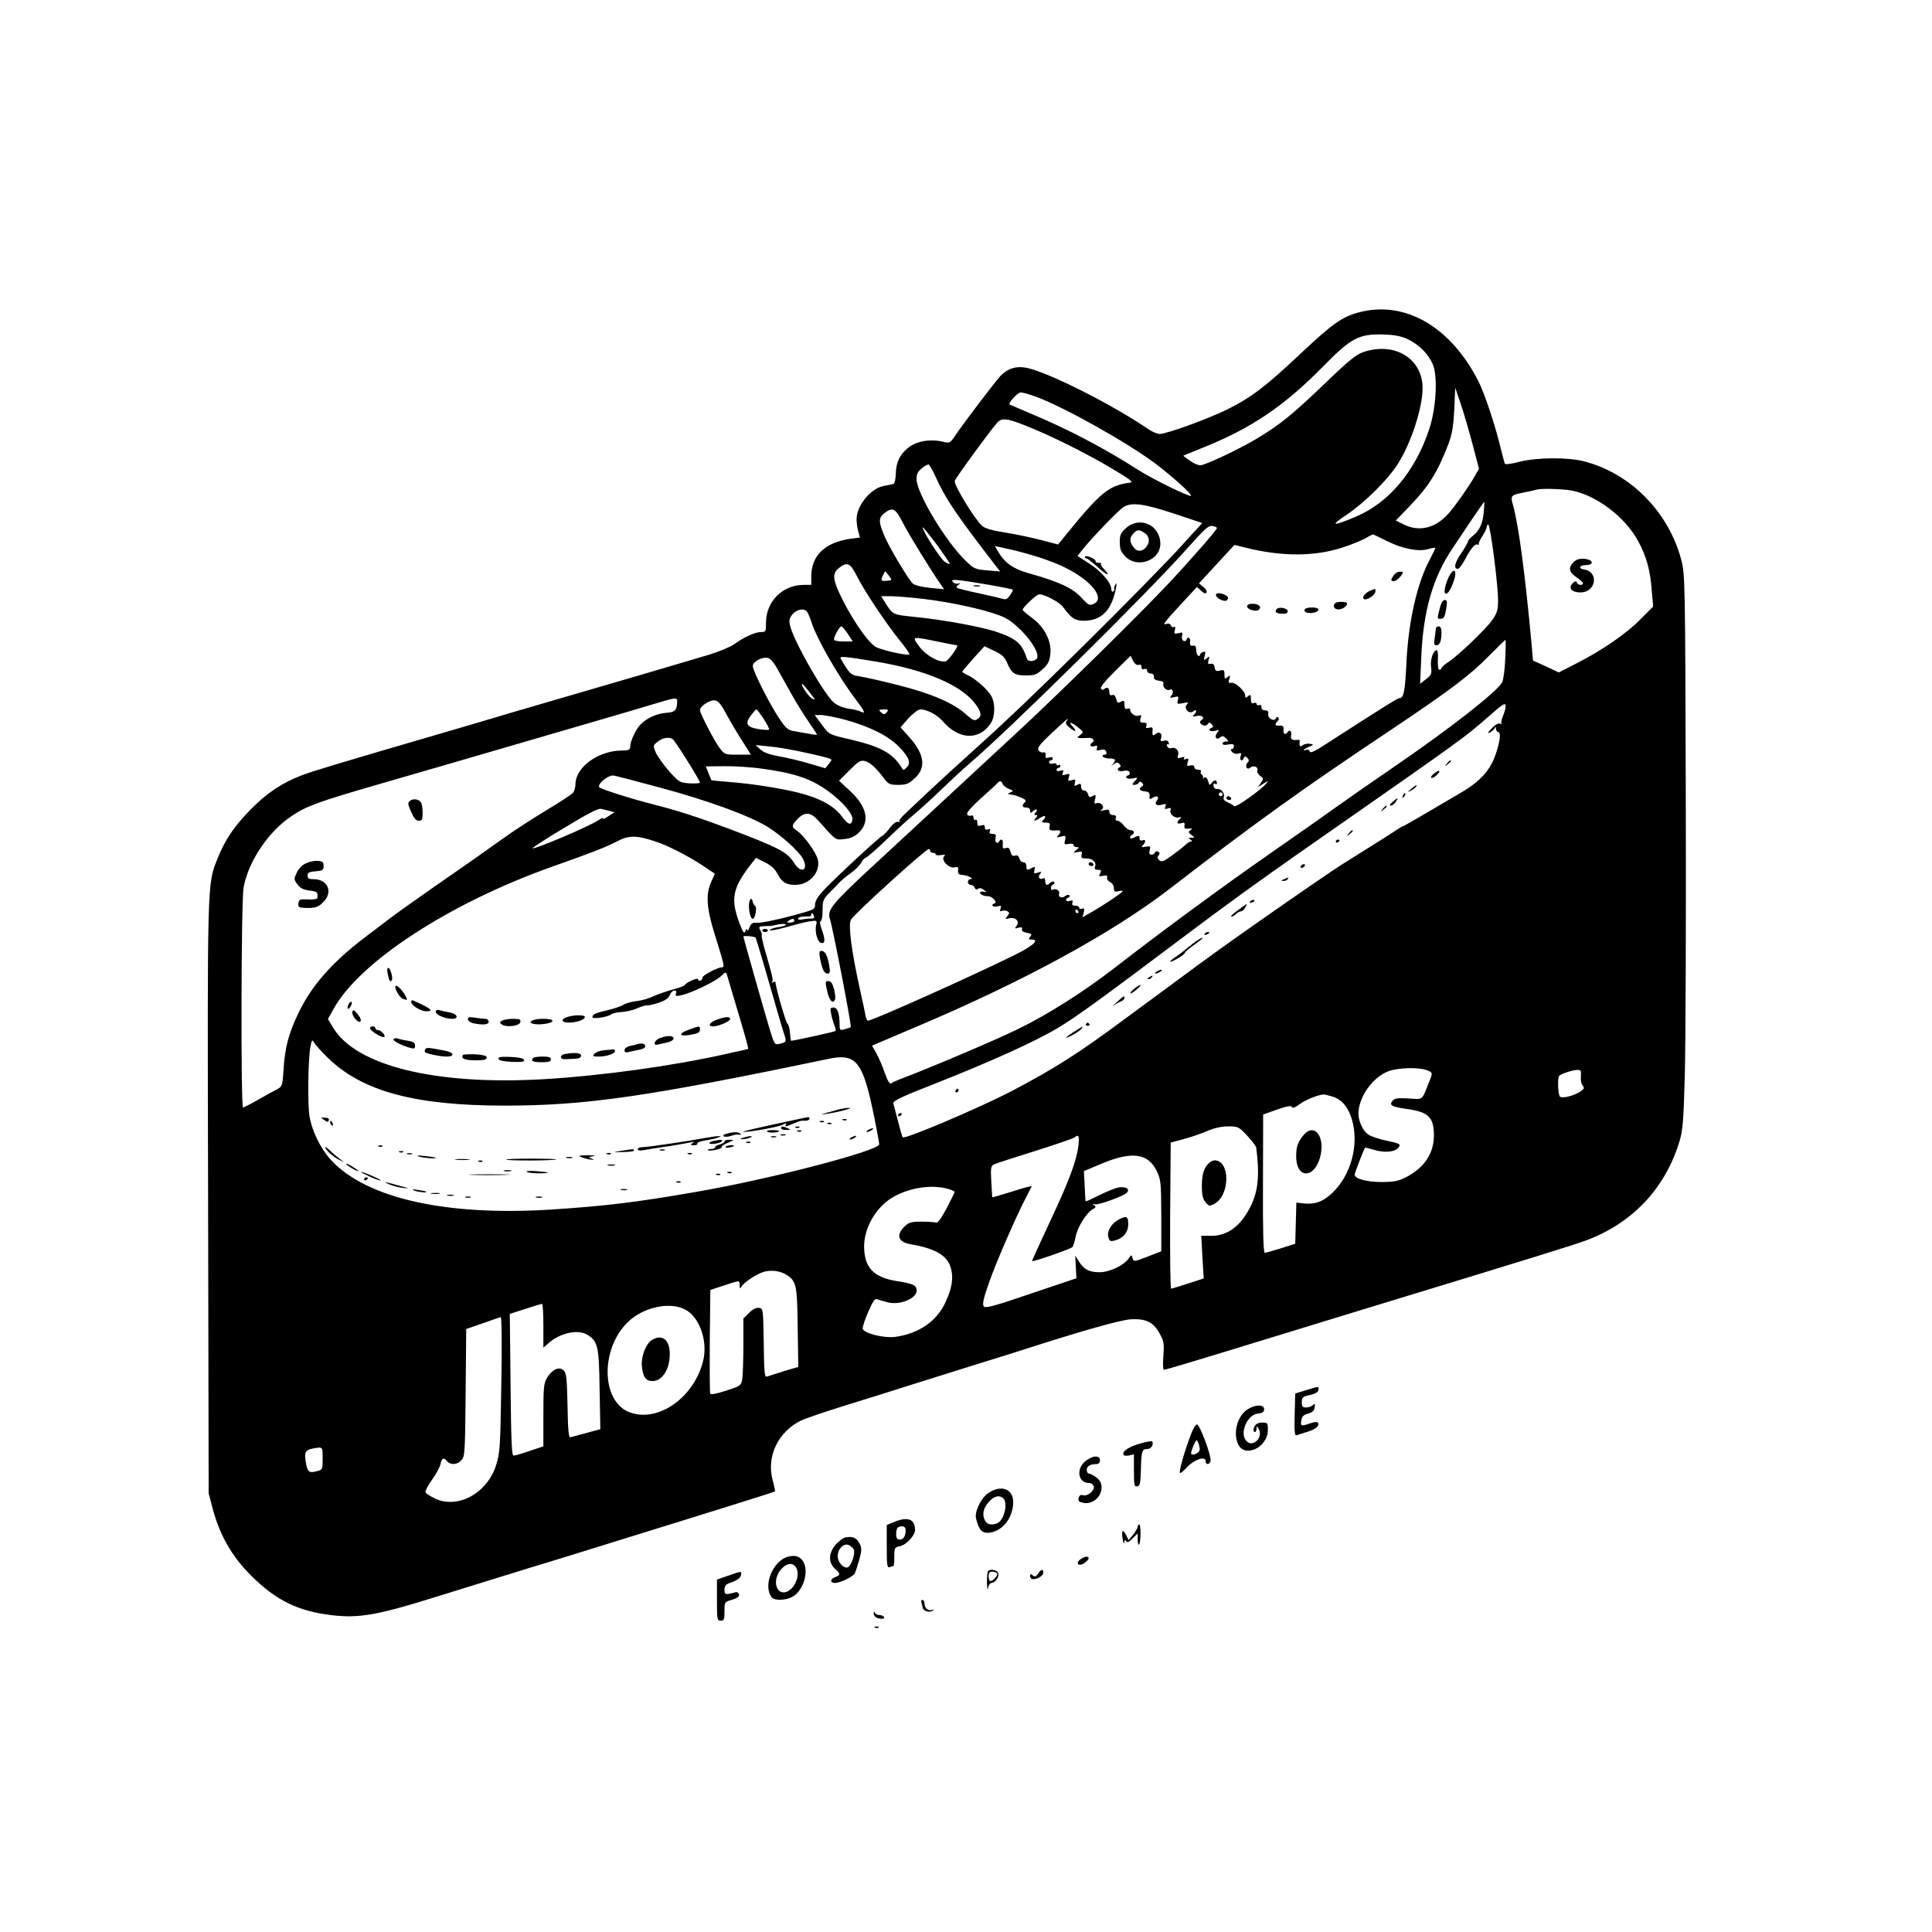 <?xml version="1.0" standalone="no"?>
<!DOCTYPE svg PUBLIC "-//W3C//DTD SVG 20010904//EN"
 "http://www.w3.org/TR/2001/REC-SVG-20010904/DTD/svg10.dtd">
<svg version="1.0" xmlns="http://www.w3.org/2000/svg"
 width="1024pt" height="1024pt" viewBox="0 0 1024 1024"
 preserveAspectRatio="xMidYMid meet">

<g transform="translate(0,1024) scale(0.1,-0.1)"
fill="#000000" stroke="none">
<path d="M7201 8584 c-87 -23 -139 -60 -303 -214 -190 -179 -265 -236 -393
-300 -104 -51 -321 -130 -359 -130 -12 0 -38 11 -59 25 -190 130 -523 298
-643 325 -55 12 -102 -2 -141 -42 -30 -33 -195 -249 -243 -321 -23 -34 -28
-36 -55 -30 -73 19 -148 6 -195 -33 -42 -36 -61 -76 -62 -136 -1 -27 -6 -51
-12 -53 -6 -2 -28 -6 -49 -10 -70 -11 -147 -104 -147 -177 0 -18 4 -48 9 -65
l9 -32 -46 -6 c-139 -19 -212 -88 -212 -201 l0 -44 -40 0 c-112 0 -200 -88
-200 -200 0 -48 -1 -50 -27 -50 -31 0 -91 -28 -141 -64 -18 -14 -77 -38 -130
-55 -99 -30 -606 -179 -787 -231 -55 -16 -167 -49 -250 -73 -82 -25 -267 -79
-410 -121 -501 -146 -660 -194 -712 -214 -108 -41 -187 -94 -273 -181 -89 -91
-136 -159 -177 -262 -55 -135 -54 -108 -50 -1802 l3 -1562 22 -84 c37 -138
102 -252 202 -351 133 -133 250 -190 430 -211 141 -17 243 1 540 94 96 30 252
78 345 107 94 29 233 72 310 95 77 24 367 114 645 200 278 86 506 158 508 160
1 1 -4 29 -13 61 -33 126 29 255 151 315 23 11 129 47 235 80 107 33 271 84
364 114 94 29 244 77 335 105 91 28 199 62 240 75 319 103 513 157 570 162 83
6 125 -15 158 -78 21 -38 23 -53 18 -116 -3 -40 -2 -73 3 -73 10 0 127 35 551
165 184 57 468 143 630 193 765 233 997 305 1058 328 243 91 415 272 492 519
19 62 23 103 30 360 4 160 7 821 5 1470 -3 1155 -4 1182 -24 1258 -67 254
-270 459 -516 522 -85 22 -251 21 -343 -3 -51 -13 -75 -15 -77 -8 -2 6 -15 57
-29 112 -29 113 -78 258 -108 319 -147 293 -392 435 -637 369z m263 -143 c61
-30 111 -82 132 -137 25 -66 15 -232 -21 -339 -74 -224 -215 -391 -390 -464
-123 -52 -138 -49 -50 9 98 66 217 183 273 270 70 108 132 298 132 403 0 157
-149 247 -314 191 -38 -13 -79 -46 -202 -165 -175 -167 -238 -219 -363 -294
-80 -48 -235 -123 -288 -139 -15 -5 -34 1 -63 20 -22 15 -39 28 -38 29 2 1 46
19 98 40 259 103 433 220 640 430 153 156 192 176 325 172 60 -2 93 -9 129
-26z m341 -556 l34 -130 -26 -45 c-30 -52 -101 -153 -135 -191 -69 -79 -157
-100 -239 -58 l-41 20 75 78 c103 108 146 178 204 328 20 53 26 93 31 183 l5
115 29 -85 c16 -47 44 -143 63 -215z m-2308 250 c153 -58 480 -242 628 -353
95 -72 198 -166 187 -170 -14 -4 -202 88 -282 139 -174 112 -373 216 -560 294
-63 27 -117 50 -119 51 -9 7 43 64 59 64 11 0 50 -11 87 -25z m-61 -151 c127
-50 311 -141 445 -220 107 -63 129 -80 109 -82 -110 -14 -155 -49 -334 -269
l-48 -59 -87 23 c-47 12 -133 31 -191 40 -76 12 -111 23 -126 37 -42 41 -144
208 -144 236 0 10 184 263 224 308 25 29 52 26 152 -14z m-478 -269 c54 -120
106 -197 325 -481 l18 -23 -68 6 c-64 5 -71 8 -116 52 -105 102 -257 354 -259
431 -1 25 6 40 27 57 15 13 32 22 37 21 5 -2 21 -30 36 -63z m3372 -75 c132
-25 284 -141 352 -267 45 -83 65 -156 73 -266 l7 -82 -67 -67 c-74 -76 -205
-166 -341 -235 l-92 -47 -68 32 -69 31 -7 83 c-34 372 -68 628 -98 738 -15 54
-14 55 53 69 34 7 67 14 72 16 22 7 136 4 185 -5z m-466 -117 c-6 -61 -23 -96
-61 -126 -13 -10 -23 -23 -23 -28 0 -5 -16 -33 -35 -61 -35 -50 -42 -83 -18
-83 7 0 24 23 38 50 33 62 54 86 69 78 6 -3 8 -3 4 1 -3 4 5 24 18 43 13 20
24 42 24 49 0 8 4 14 8 14 11 0 53 -325 52 -403 0 -48 -5 -66 -29 -101 -34
-49 -178 -187 -233 -224 -21 -13 -38 -29 -38 -33 0 -5 -5 -9 -11 -9 -6 0 -9
20 -8 53 2 29 -1 52 -6 51 -19 -2 -35 -49 -30 -89 4 -36 2 -43 -26 -64 l-32
-25 6 140 c10 246 62 426 168 581 32 49 83 123 111 166 29 42 53 77 55 77 1 0
0 -26 -3 -57z m-1633 -8 l141 -47 -24 -27 c-14 -14 -47 -51 -74 -81 -73 -82
-328 -342 -530 -541 -239 -236 -405 -395 -554 -529 -100 -90 -219 -199 -285
-261 -44 -42 -95 -90 -112 -106 -18 -17 -30 -33 -26 -37 4 -4 1 -5 -7 -2 -9 3
-27 -10 -45 -34 -16 -21 -34 -39 -38 -40 -10 0 -249 -222 -312 -289 -29 -31
-45 -57 -45 -74 0 -27 -3 -29 -120 -60 -88 -24 -173 -41 -196 -38 -16 2 -25
-6 -32 -26 -6 -15 -11 -21 -12 -13 -1 10 -4 9 -9 -5 -6 -16 -12 -9 -31 40 -50
133 -38 190 68 324 l19 24 48 -24 c32 -16 53 -35 66 -61 23 -44 45 -58 94 -58
75 0 134 66 120 133 -8 37 -75 130 -110 153 -32 21 -31 29 5 66 36 36 68 33
106 -10 96 -108 91 -105 140 -99 32 3 54 13 75 33 62 59 45 139 -49 225 l-55
51 55 55 c49 49 59 55 83 49 27 -7 59 -36 103 -95 21 -27 29 -31 72 -31 41 0
55 5 84 31 66 57 58 129 -23 220 l-48 54 42 48 c24 26 52 47 63 47 35 0 89
-28 120 -64 85 -98 192 -101 253 -10 23 35 25 104 4 143 -17 34 -86 95 -127
113 -15 7 -28 15 -28 18 1 3 27 34 59 70 l59 65 52 -25 c39 -18 55 -33 66 -59
25 -60 41 -71 101 -71 46 0 58 4 89 33 29 26 37 42 41 80 8 67 -31 144 -97
192 -28 20 -50 40 -50 43 0 12 74 82 88 82 29 0 109 -42 127 -68 44 -60 62
-72 110 -72 96 0 151 59 172 185 2 16 1 17 -6 5 -5 -8 -8 -17 -5 -21 2 -4 0
-10 -6 -14 -5 -3 -10 2 -10 13 0 33 -54 95 -118 136 l-61 39 20 26 c47 61 195
215 223 233 44 28 108 19 277 -37z m-1445 -47 c32 -63 148 -251 201 -327 l17
-24 -74 7 c-45 5 -82 14 -92 23 -22 20 -121 185 -147 245 -35 79 -36 103 -5
127 45 36 60 28 100 -51z m1664 -27 c0 -9 -145 -175 -254 -291 -160 -170 -584
-587 -800 -787 -336 -312 -567 -525 -773 -716 -216 -200 -240 -230 -224 -279
16 -50 116 -567 110 -572 -2 -2 -16 -7 -32 -11 -25 -7 -27 -5 -27 23 0 59 -11
92 -32 92 -17 0 -19 -5 -13 -32 3 -18 11 -46 17 -61 6 -15 9 -29 7 -31 -5 -5
-233 -55 -237 -52 -1 2 -3 20 -5 42 -1 21 -7 44 -14 49 -9 8 -63 196 -63 220
0 3 -5 3 -12 -1 -6 -4 -8 -3 -5 3 6 9 1 31 -41 175 -10 37 -17 69 -15 72 3 2
0 14 -7 25 -10 19 -8 21 17 22 15 1 31 1 34 1 3 0 22 3 42 8 20 4 39 4 42 0 3
-4 -15 -11 -40 -14 -25 -4 -45 -11 -45 -16 0 -5 39 3 88 16 48 14 104 28 125
31 36 5 38 5 33 -18 -9 -37 7 -93 27 -97 21 -4 22 18 2 73 -9 24 -11 41 -5 43
6 2 10 28 10 59 0 51 3 58 43 98 23 23 47 48 52 54 6 6 30 26 55 44 25 18 49
43 55 55 5 12 17 24 25 27 9 3 60 48 115 101 55 53 120 112 145 132 25 21 88
78 140 128 52 50 118 111 145 134 214 182 950 909 1160 1146 91 102 111 120
131 116 13 -2 24 -7 24 -11z m-1416 -190 c-2 -2 -14 3 -27 12 -22 14 -117 162
-117 182 0 5 33 -36 74 -90 40 -55 72 -102 70 -104z m2316 122 c81 -41 166
-58 217 -44 20 6 38 9 40 7 2 -1 -11 -28 -27 -58 -69 -127 -116 -334 -126
-558 -7 -143 -14 -180 -36 -180 -10 0 -71 -38 -386 -241 -63 -41 -88 -53 -90
-42 -2 8 -10 12 -18 9 -26 -10 -14 4 14 16 26 11 27 12 4 16 -13 2 -30 -2 -38
-8 -14 -12 -19 -4 -15 22 0 5 -2 7 -7 7 -30 -5 -44 2 -39 21 6 22 -8 37 -18
20 -11 -18 -25 -11 -22 13 1 17 -3 22 -20 21 -26 -1 -29 6 -11 24 6 6 8 15 3
19 -4 5 -10 3 -12 -3 -7 -21 -44 -3 -41 20 2 15 -2 21 -17 21 -12 0 -20 6 -19
17 1 10 -4 14 -12 11 -8 -3 -14 0 -14 6 0 6 -7 8 -15 5 -11 -5 -15 1 -15 21 0
23 -2 26 -15 15 -12 -10 -15 -10 -15 3 0 24 -52 72 -73 68 -16 -2 -18 2 -11
21 6 20 5 21 -10 9 -14 -12 -16 -10 -16 14 0 24 -3 26 -24 21 -20 -5 -25 -2
-28 16 -2 16 -9 22 -21 20 -15 -3 -17 1 -11 20 6 21 5 21 -10 9 -16 -13 -17
-12 -11 12 6 22 4 26 -9 21 -9 -3 -16 -10 -16 -16 0 -5 -4 -6 -10 -3 -5 3 -10
17 -10 31 0 18 -5 24 -17 22 -14 -2 -17 3 -15 20 3 23 -13 31 -20 10 -2 -6
-10 -8 -16 -4 -7 4 -10 16 -7 27 6 17 3 19 -19 13 -22 -5 -24 -3 -19 17 4 14
2 20 -4 16 -6 -4 -13 0 -17 8 -3 8 -12 12 -21 9 -28 -11 -15 7 72 101 l87 94
22 -20 c15 -14 24 -17 29 -9 3 6 -4 19 -17 29 l-23 19 44 48 c25 27 67 73 94
102 l50 54 61 -15 c192 -48 367 -47 514 2 49 16 105 39 123 50 19 12 36 20 39
18 3 -1 34 -17 70 -34z m-1839 -88 c46 -15 107 -39 134 -53 141 -70 215 -164
151 -193 -21 -10 -28 -6 -66 35 -45 49 -118 83 -275 127 -84 23 -129 55 -164
114 l-18 31 77 -17 c42 -9 114 -29 161 -44z m-970 -97 c39 -79 155 -252 225
-339 30 -36 54 -71 54 -76 0 -11 -120 14 -172 35 -37 15 -116 124 -178 245
-57 112 -62 146 -24 176 44 35 60 28 95 -41z m163 -26 c-34 -4 -38 1 -24 29
l12 22 19 -24 c18 -24 18 -24 -7 -27z m546 -23 c63 -11 116 -22 118 -24 2 -2
-4 -15 -14 -29 -11 -18 -22 -25 -35 -21 -10 3 -68 17 -129 30 -62 13 -114 26
-118 30 -4 3 0 11 8 16 13 9 12 10 -2 6 -9 -3 -22 1 -28 9 -15 17 17 14 200
-17z m-350 -74 c146 -18 310 -54 395 -86 45 -16 75 -38 121 -84 57 -58 93
-122 80 -144 -11 -18 -47 -20 -53 -3 -25 80 -54 106 -158 142 -77 27 -290 66
-435 80 -122 13 -117 10 -162 82 l-18 28 53 0 c29 0 109 -7 177 -15z m-623
-67 c6 -7 16 -31 23 -53 26 -86 144 -291 234 -410 49 -64 56 -81 29 -67 -10 5
-39 13 -65 16 -29 4 -60 17 -78 32 -50 43 -198 298 -229 396 -9 27 -9 43 -1
57 19 37 68 53 87 29z m217 -118 l26 -40 -50 0 c-28 0 -50 5 -50 10 0 17 30
70 39 70 5 0 20 -18 35 -40z m473 -40 c54 -11 101 -20 106 -20 11 0 -43 -78
-59 -84 -31 -12 -108 30 -142 78 -40 54 -41 54 95 26z m3011 -92 c-2 -57 -10
-112 -16 -124 -26 -49 -272 -242 -567 -444 -115 -79 -248 -171 -295 -205 -47
-34 -213 -151 -370 -260 -250 -174 -571 -410 -825 -607 -163 -126 -353 -246
-505 -320 -124 -61 -468 -207 -635 -270 -16 -6 -35 -15 -41 -20 -8 -5 -19 12
-34 54 -12 35 -32 82 -45 105 l-23 41 242 103 c567 240 1033 495 1334 727 451
348 697 525 1169 840 315 211 421 290 523 394 47 47 87 86 89 87 2 0 2 -45 -1
-101z m-3864 -42 c12 -22 47 -84 76 -136 29 -52 73 -123 97 -157 23 -34 43
-64 43 -66 0 -3 -19 -1 -42 4 -24 4 -60 10 -80 14 -31 5 -43 15 -76 64 -54 81
-142 255 -142 281 0 24 51 51 82 42 10 -2 29 -23 42 -46z m526 28 c269 -45
458 -126 532 -228 31 -43 33 -63 6 -79 -13 -9 -25 -3 -58 27 -66 60 -188 112
-361 155 -85 22 -176 42 -202 46 -49 8 -52 10 -101 94 -9 15 20 12 184 -15z
m1395 -18 c10 4 15 0 15 -11 0 -11 5 -15 15 -11 9 3 15 0 15 -9 0 -8 9 -15 19
-15 12 0 18 -7 17 -17 -1 -13 8 -19 27 -21 19 -2 27 -8 23 -17 -6 -16 19 -39
33 -31 16 10 24 -14 10 -30 -11 -13 -9 -14 14 -9 23 6 25 4 20 -16 -6 -20 -4
-22 27 -16 28 6 31 5 20 -8 -18 -21 14 -53 35 -35 18 15 20 -1 3 -19 -11 -10
-8 -11 13 -6 27 7 48 -8 29 -20 -15 -9 -12 -22 7 -29 9 -4 20 -1 24 6 7 10 11
10 21 -1 10 -11 10 -14 1 -18 -25 -9 -12 -23 15 -17 24 7 26 6 14 -9 -18 -21
-6 -43 14 -26 12 10 18 9 32 -4 15 -16 15 -17 -1 -17 -9 0 -17 -5 -17 -11 0
-7 11 -9 30 -5 22 4 30 2 30 -9 0 -8 -5 -15 -11 -15 -8 0 -7 -5 1 -15 8 -9 21
-13 32 -9 17 5 19 2 13 -15 -7 -22 10 -30 18 -8 4 10 7 10 18 0 10 -10 10 -16
2 -24 -17 -17 -5 -43 13 -28 18 15 45 4 38 -15 -3 -7 4 -20 15 -28 19 -14 19
-16 4 -37 l-16 -23 29 18 c28 18 29 18 14 0 -25 -32 -162 -129 -169 -119 -3 4
-18 14 -33 20 -19 8 -26 17 -22 28 8 19 -14 46 -34 43 -9 -2 -18 5 -20 16 -2
11 0 16 7 12 6 -4 11 -3 11 2 0 19 -14 21 -26 4 -13 -16 -14 -15 -20 6 -6 22
-19 29 -27 15 -2 -5 -2 -3 -1 4 2 7 -1 15 -7 18 -5 4 -7 11 -4 16 4 5 -3 9
-14 9 -12 0 -21 6 -21 14 0 9 -7 12 -21 9 -18 -5 -20 -3 -14 17 6 19 4 22 -9
17 -11 -4 -15 -3 -10 4 4 8 -1 9 -16 4 -19 -6 -21 -4 -16 13 8 23 -15 45 -36
37 -9 -4 -18 1 -22 10 -3 9 -2 13 4 10 6 -3 7 1 4 10 -4 10 -13 13 -26 9 -17
-5 -19 -2 -14 14 8 25 -10 38 -29 22 -15 -13 -19 -8 -16 22 2 12 -4 15 -19 11
-16 -4 -19 -2 -14 11 4 12 0 16 -16 16 -17 0 -20 4 -15 22 6 17 4 20 -10 15
-17 -7 -45 13 -45 32 0 6 -7 8 -15 5 -11 -5 -15 1 -15 20 0 23 -3 25 -19 17
-16 -9 -20 -6 -25 15 -5 17 -12 24 -21 20 -10 -3 -15 1 -15 13 0 24 -11 33
-26 20 -8 -7 -14 -7 -19 2 -5 6 26 44 75 92 l82 81 14 -27 c9 -17 20 -24 29
-21z m-1726 -169 c12 -15 12 -17 -2 -11 -16 6 -57 63 -57 78 0 7 20 -15 59
-67z m-720 -29 c-1 -42 -12 -53 -57 -56 -50 -3 -107 -29 -139 -64 -25 -27 -53
-88 -53 -116 0 -16 -8 -20 -49 -20 -124 -3 -241 -90 -241 -179 0 -16 -6 -36
-12 -44 -7 -9 -71 -51 -143 -94 -71 -43 -175 -110 -230 -150 -130 -93 -176
-125 -375 -263 -91 -64 -190 -134 -220 -157 -30 -23 -92 -70 -137 -104 -175
-133 -284 -258 -353 -404 -50 -105 -70 -179 -77 -294 -5 -85 -8 -92 -32 -105
-14 -7 -59 -32 -100 -55 -42 -24 -79 -43 -83 -43 -12 0 -10 1097 3 1166 25
138 132 298 255 379 80 54 143 76 467 170 266 77 412 119 1097 319 124 36 277
81 340 100 139 42 140 42 139 14z m258 -58 c19 -36 57 -100 84 -142 l49 -78
-70 0 c-66 0 -70 1 -94 33 -29 37 -106 186 -106 203 0 21 52 55 78 52 18 -2
33 -19 59 -68z m4133 35 c0 -9 -6 -31 -14 -50 -8 -18 -11 -37 -8 -41 4 -4 1
-4 -6 0 -9 5 -25 -3 -45 -24 -23 -24 -26 -30 -10 -22 12 7 24 17 26 24 3 8 6
6 6 -4 1 -10 6 -18 11 -18 16 0 12 -45 -12 -116 -28 -85 -82 -145 -184 -205
-226 -133 -305 -179 -310 -179 -3 0 -17 -9 -32 -19 -15 -10 -72 -47 -127 -81
-55 -34 -126 -79 -158 -99 -48 -30 -245 -165 -467 -321 -118 -82 -295 -210
-390 -281 -58 -43 -123 -91 -145 -107 -22 -16 -92 -67 -155 -114 -248 -184
-370 -261 -598 -381 -169 -88 -566 -257 -577 -245 -3 2 -14 40 -25 84 -11 43
-23 86 -25 95 -5 13 38 34 217 104 299 118 531 223 654 296 100 60 228 153
676 490 214 161 380 281 584 424 43 30 106 74 139 97 751 524 760 531 881 637
84 74 94 80 94 56z m-3932 -66 c18 -28 31 -53 28 -56 -3 -3 -29 -2 -58 3 -62
11 -71 28 -37 74 13 16 25 30 28 30 3 0 21 -23 39 -51z m652 36 c-10 -12 -16
-13 -26 -4 -20 16 -18 19 12 19 22 0 25 -2 14 -15z m-220 -40 c127 -35 225
-83 283 -141 55 -56 68 -88 42 -112 -16 -16 -18 -16 -28 2 -46 74 -110 109
-267 146 -120 28 -115 26 -157 83 l-35 47 34 0 c18 0 76 -11 128 -25z m1173
-7 c-8 -9 -2 -20 18 -36 32 -26 39 -20 12 10 -24 26 -3 21 32 -8 29 -24 29
-25 11 -39 -20 -15 -20 -15 0 -17 10 0 29 0 41 1 24 2 39 -14 23 -24 -18 -11
-11 -27 10 -20 15 5 18 3 14 -10 -5 -13 -2 -15 18 -10 18 5 27 2 31 -9 4 -10
1 -16 -9 -16 -8 0 -12 -4 -9 -10 3 -5 19 -10 36 -10 31 0 36 -8 17 -30 -11
-12 -10 -12 5 0 14 10 21 10 30 1 9 -9 9 -14 -2 -20 -18 -12 3 -24 28 -16 11
3 23 0 27 -7 4 -6 2 -14 -4 -16 -27 -9 -10 -24 20 -18 31 6 31 6 13 -14 -16
-17 -16 -20 -2 -20 9 0 19 5 23 11 4 8 9 8 18 -1 8 -8 7 -13 -4 -20 -18 -11
-8 -23 23 -25 16 -2 21 -8 20 -24 -2 -18 0 -20 17 -9 23 15 37 4 21 -16 -15
-18 1 -30 31 -20 17 5 20 3 15 -10 -6 -14 -3 -16 13 -11 15 5 18 3 14 -10 -8
-19 24 -45 46 -37 12 4 13 2 3 -9 -19 -19 -16 -28 8 -22 16 5 20 2 17 -13 -2
-15 2 -18 22 -16 20 2 22 0 10 -8 -13 -9 -12 -12 4 -25 20 -15 20 -15 0 -15
-16 0 -17 -2 -4 -10 9 -6 10 -10 3 -10 -7 0 -20 -8 -30 -18 -10 -10 -42 -35
-71 -56 -43 -31 -55 -36 -67 -26 -11 9 -12 16 -5 25 8 10 7 15 -1 21 -7 4 -15
2 -17 -4 -2 -7 -11 -12 -19 -12 -11 0 -14 7 -9 24 5 21 3 23 -22 18 -22 -4
-25 -2 -14 9 17 18 15 32 -3 25 -9 -3 -15 0 -15 9 0 18 -5 18 -31 5 -20 -11
-28 3 -9 15 16 10 12 25 -8 25 -9 0 -26 11 -36 25 -10 14 -25 25 -33 25 -9 0
-13 6 -9 15 4 10 -1 15 -14 15 -12 0 -20 7 -20 16 0 13 -6 15 -27 10 -20 -5
-24 -4 -14 3 20 13 -4 42 -26 34 -13 -5 -15 -1 -9 21 6 24 5 26 -13 17 -15 -9
-20 -7 -24 9 -3 11 -12 20 -21 20 -9 0 -16 8 -16 20 0 17 -3 19 -19 11 -16 -9
-18 -8 -14 10 5 18 3 20 -17 14 -19 -6 -21 -4 -15 15 6 19 4 21 -16 15 -18 -6
-21 -4 -16 9 6 14 3 16 -13 11 -11 -4 -20 -2 -20 4 0 6 5 11 10 11 6 0 10 5
10 11 0 5 -4 7 -10 4 -5 -3 -10 -2 -10 3 0 6 -9 8 -20 5 -11 -3 -20 0 -20 6 0
6 5 11 10 11 6 0 10 5 10 11 0 6 -9 8 -21 4 -16 -5 -20 -3 -17 12 2 12 -2 17
-15 15 -9 -2 -20 5 -24 14 -5 13 15 36 73 90 76 71 97 88 77 62z m-2087 -96
c12 -8 144 -218 144 -230 0 -4 -25 -5 -55 -4 -53 4 -56 6 -110 66 -30 35 -61
79 -70 99 -14 35 -14 36 11 56 27 21 60 27 80 13z m693 -69 c62 -13 122 -28
133 -32 19 -7 19 -7 1 -30 l-19 -23 -84 25 c-47 14 -118 31 -159 38 -51 9 -82
20 -100 36 l-26 24 70 -7 c39 -3 121 -17 184 -31z m-214 -88 c128 -18 200 -37
270 -72 100 -51 209 -156 203 -197 -5 -34 -23 -28 -57 18 -42 56 -118 97 -231
125 -102 25 -251 48 -372 57 -48 4 -88 8 -88 9 0 2 -7 18 -15 38 l-14 35 97 1
c53 1 147 -5 207 -14z m-541 -101 c248 -67 464 -146 562 -205 71 -43 170 -132
190 -171 31 -60 -10 -81 -46 -23 -37 59 -77 80 -345 182 -157 59 -277 98 -400
129 -115 29 -283 82 -289 92 -10 17 43 61 73 62 7 0 122 -30 255 -66z m1810
21 c3 -8 18 -20 33 -26 26 -10 27 -12 8 -19 -14 -6 -16 -9 -5 -10 27 -4 35 -6
64 -18 22 -10 26 -16 18 -24 -18 -18 -15 -28 8 -28 12 0 20 -7 20 -17 0 -13 3
-14 12 -5 17 17 33 15 18 -3 -10 -12 -10 -15 0 -15 10 0 10 -3 0 -15 -16 -20
-6 -19 25 1 26 17 34 7 13 -14 -9 -9 -6 -12 14 -12 21 0 25 -4 21 -20 -5 -20
3 -24 40 -21 20 3 22 -10 5 -28 -11 -10 -8 -11 15 -5 26 6 28 5 22 -19 -6 -22
-4 -24 19 -20 15 3 26 1 26 -6 0 -6 8 -11 17 -11 15 0 14 -2 -3 -16 -18 -15
-18 -15 8 -10 22 5 25 3 21 -14 -4 -17 0 -20 25 -20 34 0 55 -20 46 -44 -4
-12 0 -16 15 -16 18 0 20 -3 12 -19 -9 -16 -7 -17 16 -13 19 4 24 1 21 -9 -3
-8 5 -19 16 -24 12 -7 21 -20 20 -33 0 -18 4 -20 23 -16 13 4 23 4 23 0 0 -6
-96 -71 -164 -110 l-49 -28 7 25 c5 21 3 25 -9 21 -8 -4 -15 -1 -15 5 0 6 -9
11 -21 11 -15 0 -19 5 -15 16 4 12 1 14 -14 9 -21 -7 -29 10 -7 18 6 2 9 8 5
12 -4 4 -14 2 -22 -4 -18 -15 -40 -5 -32 14 5 14 -20 29 -35 19 -5 -3 -9 1 -9
10 0 8 6 16 13 19 6 2 9 8 4 12 -4 5 -13 3 -19 -3 -18 -18 -28 -15 -28 9 0 11
-4 17 -10 14 -18 -11 -32 6 -18 22 11 14 10 15 -11 8 -21 -6 -23 -5 -18 14 4
18 2 19 -13 11 -26 -14 -30 -13 -30 10 0 12 -7 20 -16 20 -9 0 -18 9 -21 20
-4 14 -11 19 -23 15 -13 -4 -19 1 -24 20 -5 20 -11 25 -25 20 -15 -4 -18 -1
-16 20 3 25 -8 34 -20 15 -10 -17 -24 -2 -18 20 4 15 0 20 -16 20 -14 0 -19 5
-15 15 5 11 2 13 -10 9 -11 -4 -16 -1 -16 11 0 12 -5 15 -20 10 -16 -5 -20 -2
-20 15 0 12 -4 18 -10 15 -5 -3 -10 1 -10 10 0 11 -5 15 -14 12 -8 -3 -17 0
-20 8 -3 9 25 40 71 82 42 37 81 73 87 80 15 17 23 16 30 -2z m1166 -55 c0 -5
-4 -10 -10 -10 -5 0 -10 5 -10 10 0 6 5 10 10 10 6 0 10 -4 10 -10z m-3249
-88 l26 -7 -34 -22 c-19 -13 -31 -17 -27 -11 4 7 -6 3 -22 -8 -46 -32 -343
-158 -351 -150 -3 2 73 52 169 109 117 71 179 104 193 100 11 -2 32 -8 46 -11z
m234 -159 c68 -21 176 -76 257 -129 l67 -45 -19 -42 c-30 -66 -26 -137 18
-279 52 -167 54 -175 38 -175 -22 0 -106 -44 -103 -55 1 -6 -4 -13 -10 -15 -7
-3 -13 0 -13 6 0 12 -60 -14 -71 -30 -3 -5 -32 -16 -65 -24 -32 -9 -77 -25
-100 -35 -22 -11 -62 -23 -90 -26 -27 -3 -59 -12 -71 -20 -12 -8 -49 -20 -82
-28 -65 -15 -81 -22 -81 -37 0 -12 80 0 98 14 8 6 32 12 55 13 23 1 60 9 82
19 22 10 46 17 53 16 7 -1 36 5 63 14 35 12 53 24 59 41 5 13 16 24 24 24 10
0 13 -6 9 -16 -5 -14 -1 -15 28 -9 52 11 181 73 210 101 24 23 27 24 32 7 3
-10 24 -81 47 -158 50 -166 69 -235 65 -235 -1 0 -54 -12 -116 -26 -286 -64
-653 -115 -969 -134 -571 -33 -996 71 -1116 276 l-26 43 28 50 c136 251 614
563 1159 757 216 76 283 103 342 133 64 34 101 35 198 4z m1465 -53 c0 -5 7
-10 15 -10 8 0 15 -4 15 -9 0 -4 12 -6 28 -3 21 3 25 2 15 -8 -17 -19 28 -65
57 -57 17 4 20 1 18 -16 -2 -18 3 -23 27 -25 30 -3 61 -22 37 -22 -7 0 -12 -7
-12 -15 0 -8 7 -15 15 -15 9 0 18 -7 21 -15 4 -10 10 -12 18 -6 7 6 18 4 31
-6 16 -12 16 -14 3 -10 -10 3 -20 2 -23 -2 -5 -10 17 -21 42 -21 21 0 52 -32
35 -38 -23 -7 -12 -22 13 -16 21 5 24 3 18 -12 -5 -13 -3 -16 9 -12 8 4 21 2
28 -2 11 -7 11 -11 -1 -26 -13 -16 -12 -17 10 -11 33 8 58 -17 39 -40 -11 -15
-10 -16 10 -10 17 4 22 2 19 -8 -4 -8 5 -15 25 -19 26 -5 29 -8 18 -21 -10
-13 -9 -15 9 -15 44 0 3 -36 -96 -84 -244 -120 -750 -346 -773 -346 -4 0 -10
12 -13 28 -2 15 -16 79 -30 142 -44 200 -62 337 -47 365 16 30 395 374 413
375 4 0 7 -4 7 -10z m785 -320 c3 -5 1 -10 -4 -10 -6 0 -11 5 -11 10 0 6 2 10
4 10 3 0 8 -4 11 -10z m-1401 -25 c4 -10 -1 -14 -17 -14 -12 1 -32 -2 -44 -4
-13 -3 -23 -2 -23 4 0 8 23 13 58 12 6 -1 12 3 12 8 0 14 7 11 14 -6z m-104
-25 c0 -5 -10 -10 -22 -10 -19 0 -20 2 -8 10 19 13 30 13 30 0z m-205 -90 c4
-7 62 -204 115 -390 12 -41 27 -94 35 -117 15 -45 14 -47 -25 -56 -24 -6 -26
-2 -53 86 -28 94 -137 477 -137 483 0 6 61 1 65 -6z m-2269 -635 c182 -179
462 -255 940 -255 429 0 759 48 1711 247 153 33 187 -11 248 -315 14 -68 25
-130 25 -137 0 -34 -583 -186 -975 -253 -317 -55 -474 -74 -765 -93 -554 -35
-976 59 -1164 261 -57 61 -103 156 -116 236 -10 67 -7 297 5 364 7 39 10 42
19 25 6 -11 38 -47 72 -80z m5823 -66 c36 -13 36 -14 15 -65 -40 -100 -29 -91
-109 -86 -57 3 -73 1 -84 -12 -20 -24 -6 -32 77 -44 114 -16 142 -44 142 -141
0 -93 -51 -170 -145 -219 -42 -22 -63 -26 -130 -27 -80 0 -145 17 -145 39 0 8
40 114 55 143 0 1 23 -4 50 -12 53 -16 107 -11 126 11 16 20 10 23 -66 39 -37
8 -79 22 -92 31 -28 18 -53 70 -53 112 0 87 77 195 161 225 52 18 153 21 198
6z m820 -33 c-2 -19 2 -41 9 -49 11 -13 9 -18 -10 -31 -32 -23 -98 -40 -110
-28 -10 10 -14 100 -4 110 12 11 69 30 94 31 21 1 23 -3 21 -33z m-1317 -108
c49 -15 83 -54 103 -120 40 -134 -4 -298 -106 -393 -49 -46 -91 -60 -154 -53
l-34 4 -3 -109 -3 -109 -75 -24 c-41 -13 -80 -24 -86 -24 -8 0 -11 105 -10
366 l1 367 74 26 c54 19 76 22 78 14 3 -9 16 -4 39 13 28 22 98 51 128 53 5 1
26 -4 48 -11z m-452 -207 c26 -28 47 -56 48 -63 22 -169 8 -258 -54 -355 -47
-74 -110 -113 -182 -113 l-55 0 6 -113 7 -113 -83 -27 c-46 -15 -86 -27 -90
-27 -4 0 -6 174 -5 387 l3 387 70 19 c39 10 95 30 125 43 35 15 75 24 109 24
53 0 57 -2 101 -49z m-894 -53 c-11 -84 -50 -188 -152 -405 -52 -111 -94 -204
-94 -207 0 -7 202 63 214 74 4 5 12 29 17 54 9 51 58 129 91 147 17 9 18 13 7
21 -11 8 -11 9 3 5 17 -6 151 42 170 61 20 20 -6 35 -44 28 -18 -3 -64 -22
-102 -41 -38 -19 -70 -34 -72 -32 -1 1 -3 38 -5 81 l-4 79 95 40 c159 66 244
55 290 -38 23 -48 24 -59 25 -239 l0 -188 -74 -29 c-71 -27 -73 -27 -78 -8 -6
20 -6 20 -20 0 -25 -37 -100 -73 -151 -74 -57 -1 -87 14 -113 56 l-20 32 3
-60 3 -60 -240 -81 c-199 -68 -242 -79 -251 -68 -8 10 -2 41 27 123 36 105
143 351 198 456 14 28 27 53 29 57 2 4 -44 -8 -102 -27 -58 -18 -106 -32 -107
-31 0 0 -2 38 -5 83 -4 71 -2 83 13 91 10 5 108 37 218 71 110 35 204 67 210
72 21 20 27 7 21 -43z m-693 -229 c20 -5 37 -13 37 -17 -1 -4 -20 -43 -43 -87
-30 -56 -47 -79 -57 -75 -8 3 -43 5 -77 5 -51 0 -66 -4 -86 -23 -50 -47 -38
-86 31 -97 132 -23 194 -60 212 -127 15 -53 5 -109 -31 -185 -48 -99 -141
-162 -266 -179 -58 -7 -160 18 -170 42 -3 8 10 48 28 89 25 58 36 74 48 69 9
-3 33 -11 54 -16 68 -19 164 23 155 68 -4 23 -22 31 -105 44 -124 20 -173 72
-173 185 0 96 61 203 145 255 87 54 209 74 298 49z m-856 -455 c54 -34 58 -52
61 -279 l3 -210 -75 -22 c-41 -13 -81 -26 -90 -29 -14 -5 -16 16 -18 178 -3
181 -3 183 -26 186 -14 2 -33 -7 -52 -27 l-30 -29 0 -144 c0 -79 -3 -159 -6
-178 -6 -34 -9 -36 -86 -61 -53 -17 -81 -22 -84 -15 -2 6 -3 132 -2 280 l3
269 70 23 c87 29 85 29 85 2 1 -19 2 -20 10 -7 14 24 86 70 122 79 39 10 85 3
115 -16z m-1287 -271 l0 -116 23 20 c63 59 161 80 213 47 53 -35 59 -61 62
-289 l4 -210 -74 -20 c-40 -11 -78 -21 -85 -23 -9 -2 -13 42 -15 167 -3 145
-6 173 -20 187 -23 23 -61 7 -88 -38 -18 -29 -20 -51 -20 -199 l0 -165 -72
-24 c-40 -14 -79 -25 -86 -25 -10 0 -13 81 -16 375 l-4 376 81 26 c45 15 85
27 90 27 4 1 7 -52 7 -116z m750 87 c75 -38 120 -160 99 -263 -43 -199 -239
-341 -393 -282 -150 57 -155 336 -8 478 80 78 220 109 302 67z m-973 -397 c-5
-330 -7 -363 -27 -427 -48 -153 -208 -238 -330 -176 -21 11 -41 24 -45 30 -3
5 12 35 34 66 22 30 43 69 46 85 7 32 17 36 35 14 18 -21 54 -19 76 6 18 20
19 43 22 358 l3 337 87 30 c48 17 91 32 96 33 5 0 7 -146 3 -356z m-947 -393
c0 -59 0 -60 -32 -68 -41 -11 -49 -4 -58 53 -7 49 -1 60 40 68 51 9 50 10 50
-53z"/>
<path d="M8341 7261 c-30 -30 -26 -53 14 -80 19 -13 35 -27 35 -32 0 -14 -28
-11 -33 4 -3 9 -9 8 -22 -5 -25 -24 -4 -48 41 -48 84 0 101 110 18 122 -30 5
-22 23 11 23 46 0 40 29 -7 33 -27 2 -43 -3 -57 -17z"/>
<path d="M7687 7197 c-20 -31 -38 -96 -27 -102 12 -7 28 16 45 65 18 50 6 74
-18 37z"/>
<path d="M7631 7016 c-14 -56 -14 -56 3 -56 19 0 24 9 32 58 5 34 4 42 -9 42
-9 0 -19 -16 -26 -44z"/>
<path d="M7610 6908 c0 -7 -3 -30 -6 -50 -5 -30 -3 -38 9 -38 18 0 27 21 27
66 0 24 -5 34 -15 34 -8 0 -15 -6 -15 -12z"/>
<path d="M5968 7441 c-28 -25 -33 -36 -33 -75 0 -36 6 -51 29 -75 63 -66 185
-22 186 66 0 100 -108 150 -182 84z m100 -27 c26 -18 28 -50 5 -76 -22 -24
-49 -23 -67 4 -20 29 -20 47 1 70 20 22 32 23 61 2z"/>
<path d="M5750 7289 c0 -5 4 -9 9 -9 5 0 30 -20 57 -44 49 -46 75 -55 36 -13
-12 13 -20 26 -16 29 3 3 -3 5 -13 5 -10 -1 -17 3 -16 9 1 5 -12 15 -28 21
-16 6 -29 7 -29 2z"/>
<path d="M3978 5474 c-17 -16 -6 -104 12 -104 13 0 24 62 12 69 -5 3 -11 14
-13 24 -2 11 -7 15 -11 11z"/>
<path d="M4040 5308 c0 -4 7 -8 15 -8 8 0 15 4 15 8 0 5 -7 9 -15 9 -8 0 -15
-4 -15 -9z"/>
<path d="M4346 5163 c11 -59 22 -83 40 -83 13 0 15 7 9 43 -9 53 -22 77 -41
77 -12 0 -13 -8 -8 -37z"/>
<path d="M4384 4988 c11 -51 31 -73 42 -45 3 8 0 33 -6 56 -8 29 -16 41 -29
41 -17 0 -18 -4 -7 -52z"/>
<path d="M7393 7198 c-23 -29 -24 -38 -6 -38 10 0 26 12 36 25 17 24 17 25 -1
25 -11 0 -24 -6 -29 -12z"/>
<path d="M7265 7110 c-30 -11 -49 -37 -35 -45 14 -9 60 22 60 40 0 8 -1 15 -2
14 -2 0 -12 -4 -23 -9z"/>
<path d="M6446 7091 c-10 -16 43 -46 57 -32 7 7 7 14 2 20 -17 15 -53 22 -59
12z"/>
<path d="M7077 7043 c-15 -14 -6 -33 16 -33 23 0 47 17 47 32 0 10 -54 11 -63
1z"/>
<path d="M6610 7026 c0 -17 49 -31 63 -17 15 15 -2 31 -34 31 -18 0 -29 -5
-29 -14z"/>
<path d="M6765 7010 c-10 -15 -2 -21 31 -23 20 -1 29 3 29 13 0 18 -50 26 -60
10z"/>
<path d="M6915 7010 c-3 -6 0 -13 9 -16 22 -8 59 -1 64 14 5 15 -64 17 -73 2z"/>
<path d="M5163 7133 c9 -2 23 -2 30 0 6 3 -1 5 -18 5 -16 0 -22 -2 -12 -5z"/>
<path d="M6500 6010 c0 -5 7 -10 16 -10 8 0 12 5 9 10 -3 6 -10 10 -16 10 -5
0 -9 -4 -9 -10z"/>
<path d="M2175 5997 c-15 -12 -15 -16 4 -60 15 -34 26 -47 41 -47 17 0 20 6
20 43 0 23 -4 47 -8 53 -12 18 -39 23 -57 11z"/>
<path d="M1623 5665 c-20 -8 -40 -28 -50 -50 -16 -34 -16 -36 4 -63 15 -20 31
-28 64 -32 41 -5 45 -9 41 -40 -1 -5 -23 -9 -49 -7 -43 2 -48 0 -51 -20 -3
-20 1 -23 30 -25 57 -2 72 2 100 29 55 53 27 123 -49 123 -26 0 -33 4 -33 19
0 16 8 20 43 23 37 3 42 6 42 28 0 21 -5 25 -30 27 -16 2 -45 -4 -62 -12z"/>
<path d="M7669 6193 c-13 -16 -12 -17 4 -4 9 7 17 15 17 17 0 8 -8 3 -21 -13z"/>
<path d="M7602 6141 c-13 -9 -20 -20 -16 -23 3 -4 15 2 27 12 27 26 18 34 -11
11z"/>
<path d="M7480 6059 c-22 -18 -22 -19 -3 -10 12 6 25 16 28 21 9 15 3 12 -25
-11z"/>
<path d="M7436 6023 c-6 -14 -5 -15 5 -6 7 7 10 15 7 18 -3 3 -9 -2 -12 -12z"/>
<path d="M7381 5990 c-14 -12 -18 -20 -10 -20 8 0 20 9 27 20 15 25 13 25 -17
0z"/>
<path d="M7329 5953 c-13 -16 -12 -17 4 -4 9 7 17 15 17 17 0 8 -8 3 -21 -13z"/>
<path d="M7149 5823 c-13 -16 -12 -17 4 -4 9 7 17 15 17 17 0 8 -8 3 -21 -13z"/>
<path d="M7080 5779 c0 -5 5 -7 10 -4 6 3 10 8 10 11 0 2 -4 4 -10 4 -5 0 -10
-5 -10 -11z"/>
<path d="M6895 5650 c-3 -5 -2 -10 4 -10 5 0 13 5 16 10 3 6 2 10 -4 10 -5 0
-13 -4 -16 -10z"/>
<path d="M6805 5580 c-16 -7 -17 -9 -3 -9 9 -1 20 4 23 9 7 11 7 11 -20 0z"/>
<path d="M6625 5460 c-3 -6 1 -7 9 -4 18 7 21 14 7 14 -6 0 -13 -4 -16 -10z"/>
<path d="M6563 5417 c-24 -17 -41 -33 -38 -35 3 -3 13 2 23 11 10 10 24 17 30
17 6 0 16 9 22 20 13 25 14 25 -37 -13z"/>
<path d="M6385 5290 c-3 -6 1 -7 9 -4 18 7 21 14 7 14 -6 0 -13 -4 -16 -10z"/>
<path d="M6324 5240 c-22 -17 -47 -37 -56 -45 -9 -7 -28 -21 -43 -31 -14 -9
-24 -19 -22 -21 6 -5 77 37 77 47 0 4 23 24 52 44 29 20 47 36 41 36 -5 0 -28
-14 -49 -30z"/>
<path d="M6130 5090 c-8 -5 -10 -10 -5 -10 6 0 17 5 25 10 8 5 11 10 5 10 -5
0 -17 -5 -25 -10z"/>
<path d="M6090 5060 c-9 -6 -10 -10 -3 -10 6 0 15 5 18 10 8 12 4 12 -15 0z"/>
<path d="M6011 4999 c-13 -11 -22 -21 -19 -24 2 -2 17 7 32 20 16 14 25 25 20
25 -5 -1 -20 -10 -33 -21z"/>
<path d="M5919 4928 c-20 -18 -26 -26 -15 -17 12 9 29 19 39 22 9 4 17 11 17
17 0 15 -3 13 -41 -22z"/>
<path d="M5756 4812 c-3 -5 1 -9 9 -9 8 0 12 4 9 9 -3 4 -7 8 -9 8 -2 0 -6 -4
-9 -8z"/>
<path d="M5690 4770 c-25 -16 -42 -30 -39 -30 12 0 67 31 79 45 17 20 12 18
-40 -15z"/>
<path d="M5065 4460 c-3 -5 -1 -10 4 -10 6 0 11 5 11 10 0 6 -2 10 -4 10 -3 0
-8 -4 -11 -10z"/>
<path d="M4760 4329 c0 -5 5 -7 10 -4 6 3 10 8 10 11 0 2 -4 4 -10 4 -5 0 -10
-5 -10 -11z"/>
<path d="M5770 5660 c0 -5 7 -10 16 -10 8 0 12 5 9 10 -3 6 -10 10 -16 10 -5
0 -9 -4 -9 -10z"/>
<path d="M2055 5078 c8 -37 12 -44 21 -35 9 9 -6 67 -18 67 -6 0 -7 -13 -3
-32z"/>
<path d="M2097 5014 c-9 -10 20 -61 38 -68 25 -9 27 -8 14 16 -17 31 -45 59
-52 52z"/>
<path d="M2180 4928 c0 -17 51 -48 79 -48 44 0 25 16 -71 58 -5 2 -8 -2 -8
-10z"/>
<path d="M1846 4914 c-10 -25 1 -29 14 -5 6 12 7 21 1 21 -5 0 -12 -7 -15 -16z"/>
<path d="M1868 4879 c-7 -19 30 -65 42 -53 6 6 1 20 -14 38 -17 22 -24 26 -28
15z"/>
<path d="M2310 4877 c0 -16 49 -37 86 -37 39 0 28 27 -13 34 -21 4 -46 9 -55
12 -12 3 -18 0 -18 -9z"/>
<path d="M3011 4851 c-40 -11 -38 -31 3 -31 41 0 86 15 86 30 0 11 -51 12 -89
1z"/>
<path d="M2480 4838 c0 -9 13 -18 31 -22 52 -10 79 -7 79 9 0 8 -8 15 -17 15
-10 0 -35 3 -55 6 -30 5 -38 3 -38 -8z"/>
<path d="M3801 4836 c-40 -14 -53 -36 -22 -36 30 0 91 27 91 39 0 14 -26 13
-69 -3z"/>
<path d="M2660 4830 c-13 -9 -13 -11 0 -20 25 -17 94 -8 98 13 3 14 -4 17 -40
17 -24 0 -50 -5 -58 -10z"/>
<path d="M2820 4830 c-12 -8 -12 -10 2 -15 26 -10 101 -1 106 13 5 15 -85 17
-108 2z"/>
<path d="M1962 4788 c6 -16 67 -52 75 -44 8 8 -17 36 -33 36 -8 0 -14 5 -14
10 0 6 -7 10 -16 10 -9 0 -14 -6 -12 -12z"/>
<path d="M3653 4783 c-56 -19 -57 -38 -1 -29 49 8 58 13 58 32 0 17 -3 17 -57
-3z"/>
<path d="M3498 4738 c-31 -11 -40 -43 -10 -34 9 2 32 7 50 11 18 4 32 13 32
21 0 16 -32 17 -72 2z"/>
<path d="M2086 4732 c-5 -9 43 -34 92 -47 17 -5 22 -2 22 13 0 15 -9 21 -39
26 -22 3 -46 9 -54 12 -8 3 -18 1 -21 -4z"/>
<path d="M3375 4705 c-5 -2 -22 -6 -37 -9 -16 -4 -28 -13 -28 -22 0 -10 6 -14
18 -11 9 3 34 8 55 12 23 4 37 11 37 20 0 14 -21 18 -45 10z"/>
<path d="M2254 4679 c-3 -6 -4 -13 -1 -16 9 -8 80 -23 115 -23 44 0 38 22 -9
31 -88 17 -99 18 -105 8z"/>
<path d="M3198 4673 c-20 -2 -42 -11 -48 -19 -11 -12 -7 -14 23 -14 42 0 87
15 87 30 0 5 -6 9 -12 8 -7 -1 -30 -3 -50 -5z"/>
<path d="M2453 4648 c-11 -19 12 -28 68 -28 44 0 59 4 59 14 0 10 -17 15 -61
18 -34 1 -63 0 -66 -4z"/>
<path d="M2992 4653 c-26 -5 -25 -28 1 -27 10 0 33 1 52 2 24 1 35 7 35 17 0
15 -34 18 -88 8z"/>
<path d="M2642 4628 c3 -9 28 -14 72 -16 52 -2 67 0 64 10 -3 9 -28 14 -72 16
-52 2 -67 0 -64 -10z"/>
<path d="M2827 4633 c-17 -16 -3 -23 43 -23 38 0 50 4 50 15 0 11 -11 15 -43
15 -24 0 -47 -3 -50 -7z"/>
<path d="M4443 4359 c-18 -5 -48 -13 -65 -18 -31 -9 -31 -10 7 -4 58 8 145 32
115 31 -14 0 -40 -4 -57 -9z"/>
<path d="M1702 4316 c2 -1 10 -7 19 -14 13 -10 18 -10 22 0 3 8 -5 14 -20 14
-13 1 -23 1 -21 0z"/>
<path d="M4210 4304 c-210 -45 -283 -62 -270 -63 34 -2 187 26 209 38 14 8 21
9 17 2 -9 -15 -2 -14 40 4 38 16 36 15 64 15 11 0 20 5 20 10 0 12 5 12 -80
-6z"/>
<path d="M4468 4303 c7 -3 16 -2 19 1 4 3 -2 6 -13 5 -11 0 -14 -3 -6 -6z"/>
<path d="M1750 4291 c0 -6 4 -13 10 -16 6 -3 7 1 4 9 -7 18 -14 21 -14 7z"/>
<path d="M4348 4293 c7 -3 16 -2 19 1 4 3 -2 6 -13 5 -11 0 -14 -3 -6 -6z"/>
<path d="M4388 4283 c7 -3 16 -2 19 1 4 3 -2 6 -13 5 -11 0 -14 -3 -6 -6z"/>
<path d="M4140 4260 c0 -5 12 -10 28 -9 24 0 25 1 7 9 -27 12 -35 12 -35 0z"/>
<path d="M4218 4263 c7 -3 16 -2 19 1 4 3 -2 6 -13 5 -11 0 -14 -3 -6 -6z"/>
<path d="M4600 4250 c-8 -5 -10 -10 -5 -10 6 0 17 5 25 10 8 5 11 10 5 10 -5
0 -17 -5 -25 -10z"/>
<path d="M4068 4241 c12 -7 62 -4 62 5 0 2 -17 4 -37 4 -24 0 -33 -3 -25 -9z"/>
<path d="M4228 4243 c7 -3 16 -2 19 1 4 3 -2 6 -13 5 -11 0 -14 -3 -6 -6z"/>
<path d="M3850 4231 c-15 -4 -20 -10 -13 -14 6 -4 24 -2 39 3 15 6 34 8 41 6
8 -3 11 -1 8 4 -7 11 -37 12 -75 1z"/>
<path d="M4138 4223 c6 -2 18 -2 25 0 6 3 1 5 -13 5 -14 0 -19 -2 -12 -5z"/>
<path d="M3740 4209 c-89 -17 -307 -49 -333 -49 -15 0 -27 -5 -27 -11 0 -8 12
-9 38 -4 20 4 78 13 127 20 50 8 101 17 115 20 19 5 22 4 10 -4 -12 -9 -11
-11 8 -11 13 0 21 4 18 9 -3 5 15 12 40 16 26 4 56 10 68 15 20 8 20 9 1 8
-11 0 -40 -4 -65 -9z"/>
<path d="M3940 4210 c-20 -6 -21 -8 -5 -8 11 0 29 3 40 8 25 11 -1 11 -35 0z"/>
<path d="M4088 4213 c6 -2 18 -2 25 0 6 3 1 5 -13 5 -14 0 -19 -2 -12 -5z"/>
<path d="M4510 4210 c-8 -5 -10 -10 -5 -10 6 0 17 5 25 10 8 5 11 10 5 10 -5
0 -17 -5 -25 -10z"/>
<path d="M3783 4193 c-13 -2 -23 -8 -23 -12 0 -10 59 -1 66 10 5 9 -4 10 -43
2z"/>
<path d="M3840 4190 c0 -5 -11 -12 -25 -16 -14 -3 -25 -10 -25 -15 0 -5 -10
-9 -22 -9 -12 0 -19 -3 -16 -6 9 -8 79 7 73 16 -3 4 12 15 33 23 35 15 35 16
10 16 -16 1 -28 -3 -28 -9z"/>
<path d="M3958 4183 c7 -3 16 -2 19 1 4 3 -2 6 -13 5 -11 0 -14 -3 -6 -6z"/>
<path d="M2008 4163 c7 -3 16 -2 19 1 4 3 -2 6 -13 5 -11 0 -14 -3 -6 -6z"/>
<path d="M3846 4161 c-3 -4 6 -6 19 -3 14 2 25 6 25 8 0 8 -39 4 -44 -5z"/>
<path d="M1741 4134 c13 -14 38 -32 54 -40 l30 -15 -30 23 c-16 13 -38 31 -47
41 -28 27 -34 20 -7 -9z"/>
<path d="M3290 4140 c-45 -8 -45 -8 13 -6 31 0 57 4 57 8 0 9 -3 9 -70 -2z"/>
<path d="M3498 4143 c6 -2 18 -2 25 0 6 3 1 5 -13 5 -14 0 -19 -2 -12 -5z"/>
<path d="M2118 4133 c7 -3 16 -2 19 1 4 3 -2 6 -13 5 -11 0 -14 -3 -6 -6z"/>
<path d="M2158 4123 c6 -2 18 -2 25 0 6 3 1 5 -13 5 -14 0 -19 -2 -12 -5z"/>
<path d="M3218 4123 c7 -3 16 -2 19 1 4 3 -2 6 -13 5 -11 0 -14 -3 -6 -6z"/>
<path d="M3648 4123 c7 -3 16 -2 19 1 4 3 -2 6 -13 5 -11 0 -14 -3 -6 -6z"/>
<path d="M2220 4110 c25 -8 97 -13 89 -6 -2 2 -29 6 -59 9 -36 4 -46 3 -30 -3z"/>
<path d="M3081 4107 c13 -6 35 -11 49 -13 22 -3 22 -2 5 5 -18 8 -17 9 10 13
17 3 4 5 -29 5 -48 -1 -54 -2 -35 -10z"/>
<path d="M3003 4103 c9 -2 23 -2 30 0 6 3 -1 5 -18 5 -16 0 -22 -2 -12 -5z"/>
<path d="M2418 4093 c17 -2 47 -2 65 0 17 2 3 4 -33 4 -36 0 -50 -2 -32 -4z"/>
<path d="M2683 4094 c6 -7 258 -6 265 1 3 2 -57 4 -133 4 -75 0 -135 -2 -132
-5z"/>
<path d="M2538 4083 c7 -3 16 -2 19 1 4 3 -2 6 -13 5 -11 0 -14 -3 -6 -6z"/>
<path d="M1835 4070 c7 -11 65 -43 65 -36 0 2 -16 13 -36 25 -19 12 -32 16
-29 11z"/>
<path d="M3223 4063 c9 -2 25 -2 35 0 9 3 1 5 -18 5 -19 0 -27 -2 -17 -5z"/>
<path d="M2673 4033 c9 -2 25 -2 35 0 9 3 1 5 -18 5 -19 0 -27 -2 -17 -5z"/>
<path d="M2792 4029 c7 -5 38 -8 68 -8 66 1 56 6 -23 12 -32 2 -52 0 -45 -4z"/>
<path d="M1959 4004 c30 -13 56 -23 58 -20 4 4 -92 46 -104 45 -4 0 16 -11 46
-25z"/>
<path d="M3858 4023 c7 -3 16 -2 19 1 4 3 -2 6 -13 5 -11 0 -14 -3 -6 -6z"/>
<path d="M2502 4013 c48 -2 129 -2 180 0 51 1 12 3 -87 3 -99 0 -141 -2 -93
-3z"/>
<path d="M3798 4013 c7 -3 16 -2 19 1 4 3 -2 6 -13 5 -11 0 -14 -3 -6 -6z"/>
<path d="M1930 3989 c0 -5 5 -7 10 -4 6 3 10 8 10 11 0 2 -4 4 -10 4 -5 0 -10
-5 -10 -11z"/>
<path d="M2060 3964 c19 -9 53 -18 75 -20 38 -4 38 -3 -10 9 -27 8 -61 17 -75
20 -14 4 -10 0 10 -9z"/>
<path d="M3588 3973 c7 -3 16 -2 19 1 4 3 -2 6 -13 5 -11 0 -14 -3 -6 -6z"/>
<path d="M2195 3930 c19 -8 73 -14 64 -6 -2 2 -22 6 -44 9 -28 5 -34 4 -20 -3z"/>
<path d="M3293 3933 c9 -2 23 -2 30 0 6 3 -1 5 -18 5 -16 0 -22 -2 -12 -5z"/>
<path d="M2288 3913 c12 -2 30 -2 40 0 9 3 -1 5 -23 4 -22 0 -30 -2 -17 -4z"/>
<path d="M2373 3903 c9 -2 23 -2 30 0 6 3 -1 5 -18 5 -16 0 -22 -2 -12 -5z"/>
<path d="M2468 3893 c6 -2 18 -2 25 0 6 3 1 5 -13 5 -14 0 -19 -2 -12 -5z"/>
<path d="M2843 3893 c9 -2 23 -2 30 0 6 3 -1 5 -18 5 -16 0 -22 -2 -12 -5z"/>
<path d="M6913 4228 c-33 -37 -43 -64 -43 -116 0 -129 106 -118 131 12 18 98
-36 161 -88 104z"/>
<path d="M6405 4073 c-25 -25 -35 -59 -35 -123 0 -42 5 -64 19 -81 19 -23 21
-23 48 -9 83 45 84 229 1 230 -9 0 -24 -7 -33 -17z"/>
<path d="M5931 3777 c-39 -20 -65 -61 -57 -92 6 -23 10 -26 34 -20 45 11 72
44 72 87 0 41 -9 46 -49 25z"/>
<path d="M3457 3139 c-33 -19 -60 -88 -55 -140 6 -58 21 -79 57 -79 51 0 91
63 91 143 0 75 -39 107 -93 76z"/>
<path d="M6920 2871 l-55 -17 -3 -113 c-2 -95 0 -113 12 -108 7 3 32 11 55 18
44 13 66 32 57 48 -4 6 -21 5 -45 -4 -45 -16 -50 -13 -43 20 3 18 13 27 36 33
22 6 32 15 34 33 3 19 1 22 -9 12 -7 -7 -23 -13 -36 -13 -19 0 -23 5 -23 29 0
25 5 29 42 37 28 6 44 15 46 27 4 20 3 20 -68 -2z"/>
<path d="M6614 2771 c-55 -33 -80 -124 -52 -185 34 -76 158 -18 158 75 0 37
-2 39 -29 39 -29 0 -43 -12 -47 -37 -1 -7 2 -13 7 -13 5 0 9 8 9 18 1 16 1 16
11 -1 28 -48 -36 -105 -68 -61 -33 44 10 137 65 142 24 2 32 8 32 23 0 25 -44
26 -86 0z"/>
<path d="M6312 2637 c-34 -89 -65 -198 -58 -204 3 -3 20 11 38 31 37 40 98 61
98 32 0 -20 19 -21 26 -1 8 20 -56 195 -72 195 -7 0 -21 -24 -32 -53z m47 -79
c1 -16 -35 -35 -45 -25 -3 3 2 22 11 43 15 35 18 37 25 19 5 -11 9 -28 9 -37z"/>
<path d="M6040 2588 c-63 -19 -95 -42 -84 -60 3 -4 16 -5 30 -2 l24 6 0 -87
c0 -77 2 -86 18 -83 14 3 17 16 19 87 2 98 6 111 33 111 20 0 35 20 28 39 -1
5 -32 0 -68 -11z"/>
<path d="M5751 2494 c-49 -41 -36 -114 20 -114 11 0 22 -7 26 -17 8 -21 -33
-56 -57 -48 -12 4 -19 -1 -23 -14 -4 -16 1 -21 23 -26 79 -17 135 89 71 134
-16 12 -34 21 -40 21 -6 0 -11 9 -11 19 0 20 18 31 51 31 12 0 19 7 19 20 0
29 -41 26 -79 -6z"/>
<path d="M5239 2327 c-21 -14 -41 -41 -53 -69 -17 -41 -18 -53 -7 -87 15 -50
36 -63 83 -51 63 18 108 84 108 159 0 70 -64 93 -131 48z m79 -29 c26 -26 3
-118 -33 -132 -32 -12 -56 -6 -66 18 -15 32 -6 66 25 99 27 29 55 34 74 15z"/>
<path d="M4738 2173 l-38 -16 0 -114 c0 -101 2 -114 16 -109 9 3 18 6 20 6 2
0 4 22 4 49 0 47 2 50 30 56 34 7 80 57 80 86 0 58 -39 72 -112 42z m62 -42
c0 -33 -11 -51 -31 -51 -14 0 -19 7 -19 28 0 33 7 42 32 42 11 0 18 -7 18 -19z"/>
<path d="M6030 2148 c-1 -7 -11 -26 -24 -42 l-24 -29 -14 28 c-18 34 -26 22
-17 -25 3 -19 7 -26 8 -15 1 14 4 16 9 7 7 -10 15 -6 35 14 l27 27 0 -33 c0
-18 3 -30 7 -27 10 10 11 107 1 107 -4 0 -8 -6 -8 -12z"/>
<path d="M4483 2092 c-12 -2 -36 -19 -53 -38 -39 -45 -41 -95 -5 -128 31 -29
31 -34 -1 -46 -25 -10 -25 -30 1 -30 28 0 96 33 105 50 5 10 16 44 25 75 13
50 13 61 0 85 -15 29 -35 38 -72 32z m43 -67 c8 -20 -15 -85 -32 -92 -22 -8
-54 26 -54 59 0 40 34 72 61 58 11 -6 23 -18 25 -25z"/>
<path d="M4176 1989 c-81 -22 -134 -156 -85 -216 16 -18 75 -16 111 5 58 33
88 139 53 189 -18 25 -41 32 -79 22z m45 -60 c24 -46 -19 -129 -68 -129 -15 0
-27 9 -34 24 -32 70 66 171 102 105z"/>
<path d="M5726 1975 c-29 -22 -7 -40 22 -19 12 8 22 19 22 25 0 13 -22 10 -44
-6z"/>
<path d="M5237 1913 c-4 -3 -6 -31 -6 -62 1 -31 4 -44 6 -28 2 15 11 27 18 27
22 0 47 41 33 57 -11 14 -40 17 -51 6z m48 -12 c6 -10 -21 -41 -36 -41 -5 0
-9 11 -9 25 0 18 5 25 19 25 11 0 22 -4 26 -9z"/>
<path d="M5502 1899 c-11 -16 -16 -18 -28 -9 -11 10 -14 9 -14 -4 0 -9 7 -16
16 -16 24 0 54 19 54 35 0 21 -13 18 -28 -6z"/>
<path d="M3858 1888 l-58 -20 0 -109 c0 -102 1 -109 20 -109 17 0 20 7 20 50
0 49 0 49 40 61 29 9 40 17 37 28 -2 9 -10 14 -18 12 -55 -15 -59 -14 -59 13
0 20 7 29 28 36 42 15 57 26 60 44 4 20 1 19 -70 -6z"/>
<path d="M4884 1744 c3 -9 6 -20 6 -24 0 -17 35 -29 51 -18 12 8 11 9 -2 5
-20 -7 -39 11 -39 35 0 10 -5 18 -11 18 -6 0 -8 -7 -5 -16z"/>
<path d="M4631 1689 c-1 -17 18 -29 45 -29 9 0 12 5 9 10 -3 6 -15 10 -25 10
-10 0 -21 6 -23 13 -4 7 -6 6 -6 -4z"/>
<path d="M4638 1613 c7 -3 16 -2 19 1 4 3 -2 6 -13 5 -11 0 -14 -3 -6 -6z"/>
</g>
</svg>
